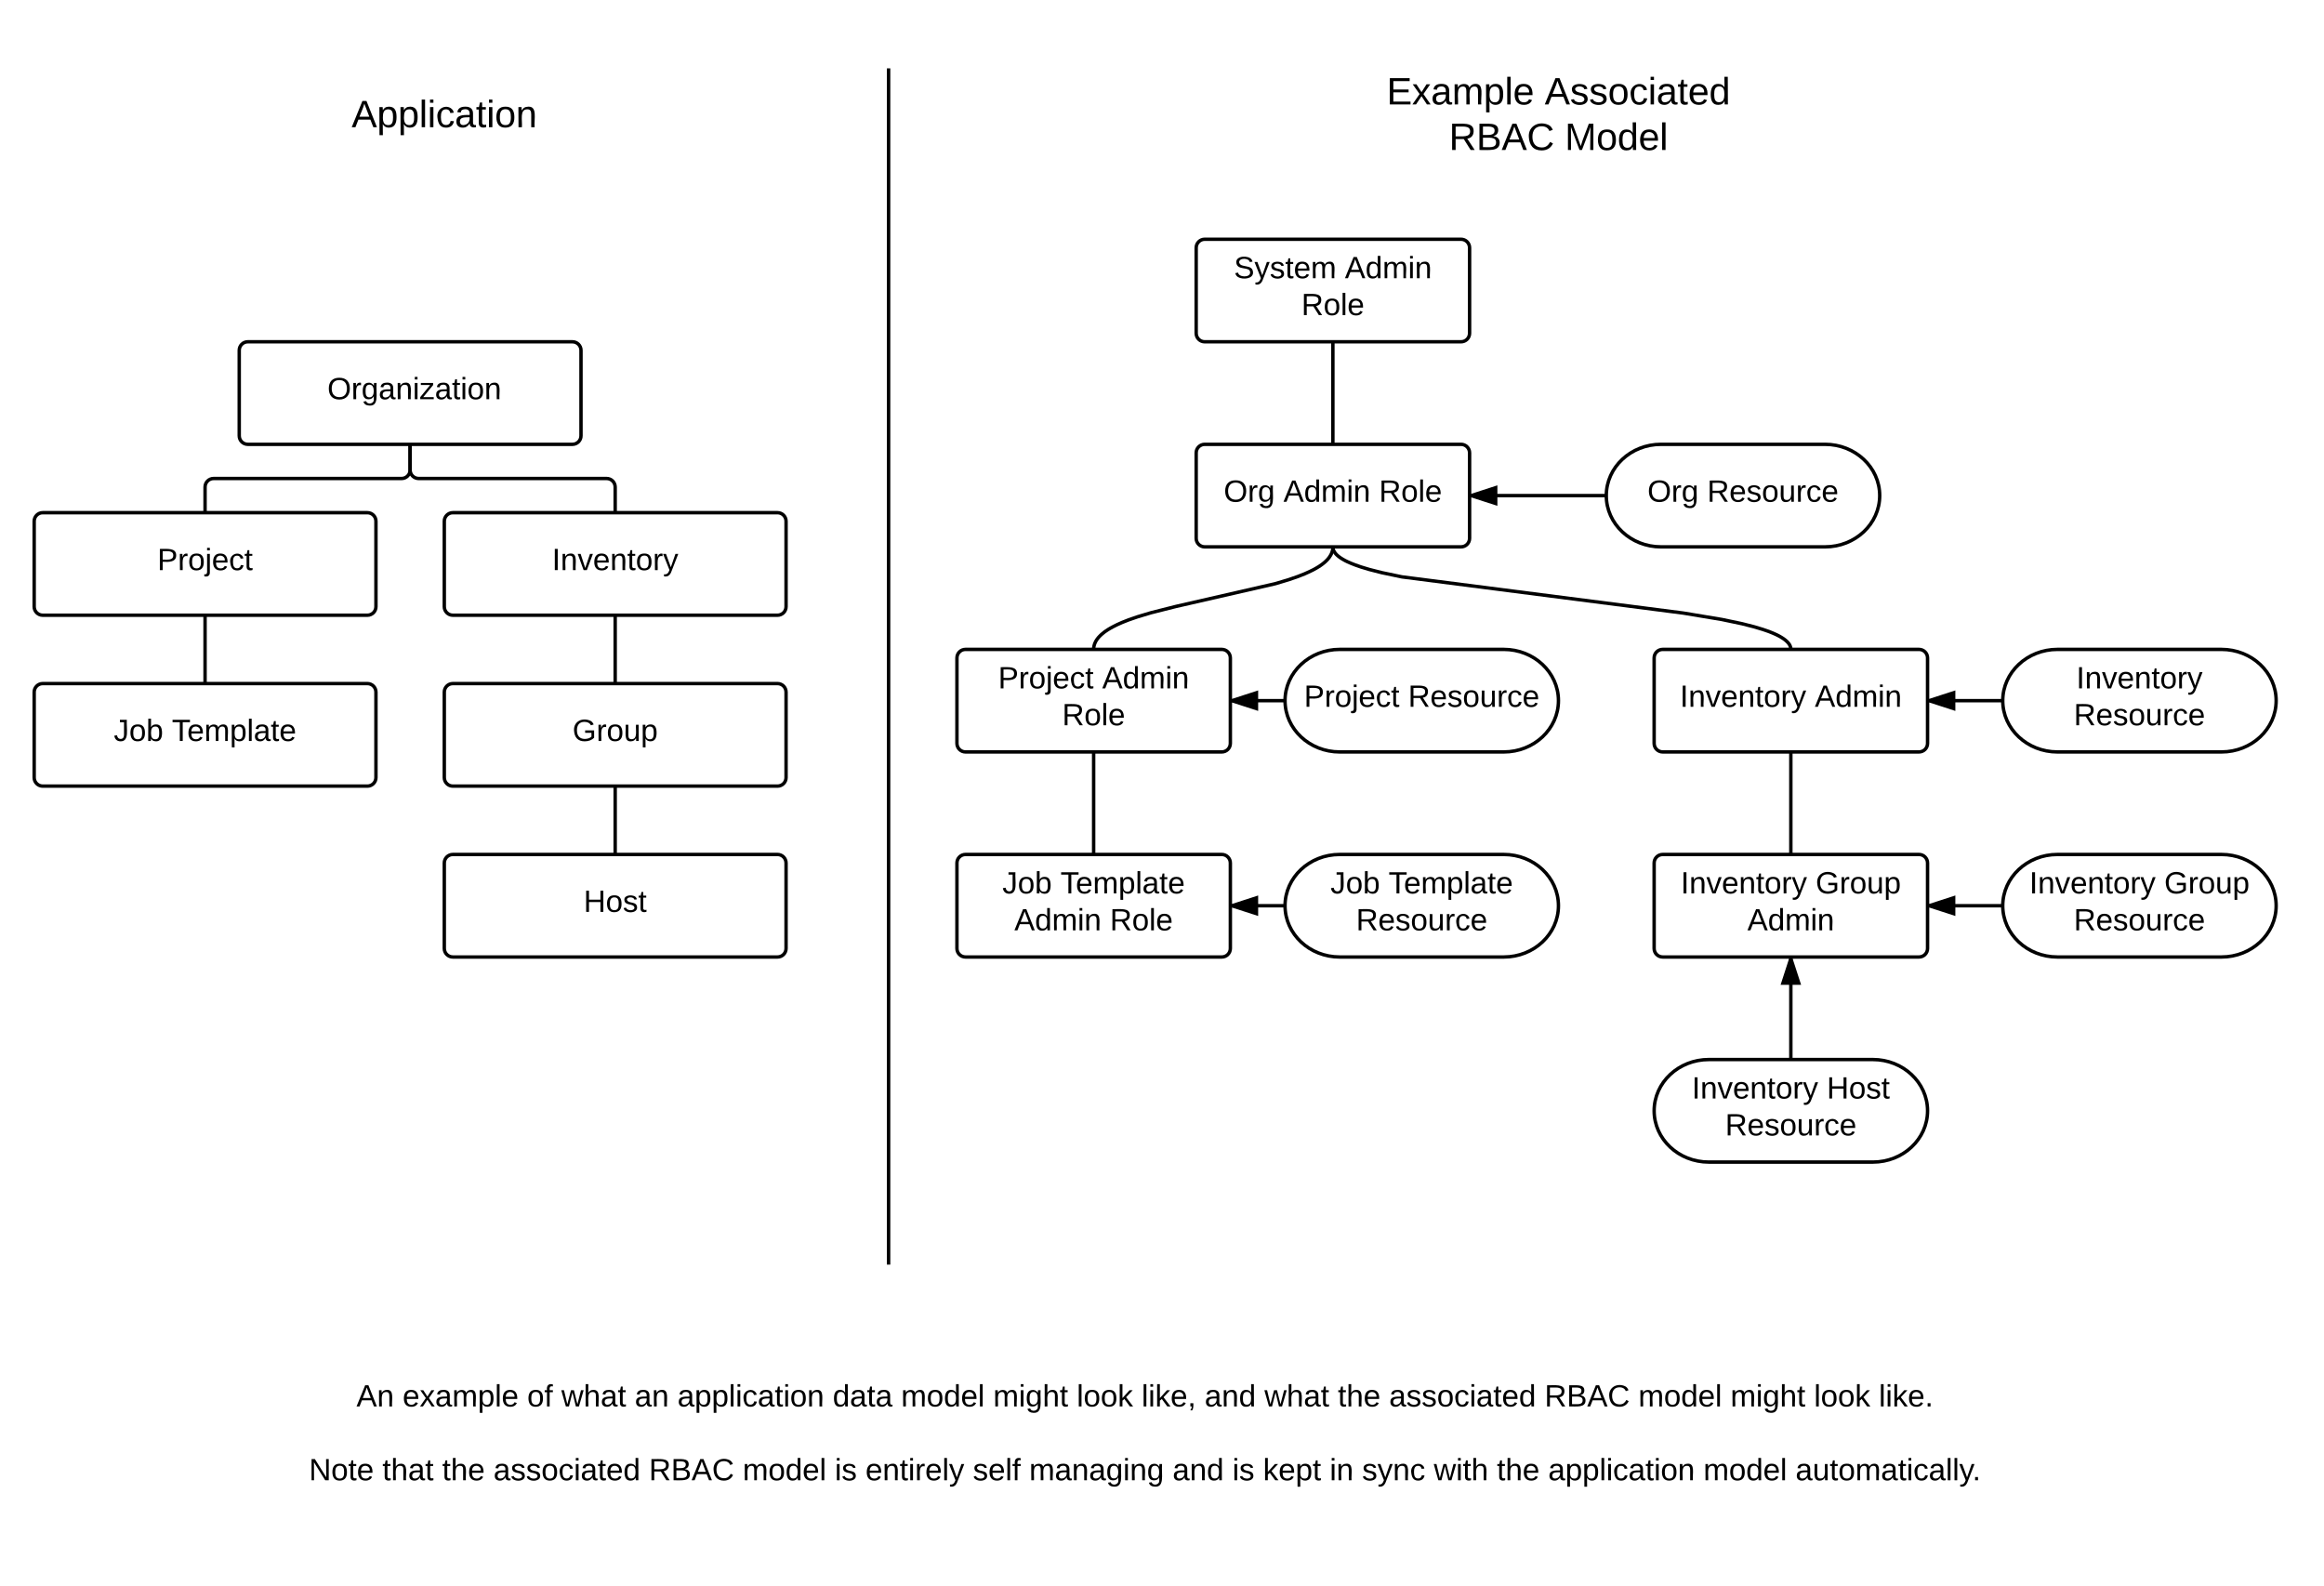 <svg xmlns="http://www.w3.org/2000/svg" xmlns:xlink="http://www.w3.org/1999/xlink" width="1360" height="928"><g transform="translate(0 0)"><path d="M140 45c0-2.76 2.24-5 5-5h230c2.76 0 5 2.24 5 5v50c0 2.76-2.24 5-5 5H145c-2.76 0-5-2.24-5-5z" fill="none"/><use xlink:href="#a" transform="matrix(1,0,0,1,145,45) translate(60.772 29.444)"/><path d="M792 30c0-2.76 2.24-5 5-5h230c2.76 0 5 2.24 5 5v80c0 2.76-2.24 5-5 5H797c-2.76 0-5-2.24-5-5z" fill="none"/><use xlink:href="#b" transform="matrix(1,0,0,1,797,30) translate(14.475 31.111)"/><use xlink:href="#c" transform="matrix(1,0,0,1,797,30) translate(106.944 31.111)"/><use xlink:href="#d" transform="matrix(1,0,0,1,797,30) translate(50.926 57.778)"/><use xlink:href="#e" transform="matrix(1,0,0,1,797,30) translate(118.704 57.778)"/><path d="M140 205c0-2.76 2.24-5 5-5h190c2.76 0 5 2.24 5 5v50c0 2.76-2.24 5-5 5H145c-2.76 0-5-2.24-5-5z" stroke="#000" stroke-width="2" fill="#fff"/><use xlink:href="#f" transform="matrix(1,0,0,1,145,200) translate(41.575 33.6)"/><use xlink:href="#g" transform="matrix(1,0,0,1,145,200) translate(46.575 33.6)"/><path d="M20 305c0-2.76 2.24-5 5-5h190c2.76 0 5 2.24 5 5v50c0 2.76-2.24 5-5 5H25c-2.76 0-5-2.24-5-5z" stroke="#000" stroke-width="2" fill="#fff"/><use xlink:href="#h" transform="matrix(1,0,0,1,25,300) translate(67.05 33.6)"/><path d="M240 260v15c0 2.76-2.24 5-5 5H125c-2.76 0-5 2.24-5 5v15" stroke="#000" stroke-width="2" fill="none"/><path d="M20 405c0-2.76 2.24-5 5-5h190c2.76 0 5 2.24 5 5v50c0 2.76-2.24 5-5 5H25c-2.76 0-5-2.24-5-5z" stroke="#000" stroke-width="2" fill="#fff"/><use xlink:href="#i" transform="matrix(1,0,0,1,25,400) translate(41.575 33.6)"/><use xlink:href="#j" transform="matrix(1,0,0,1,25,400) translate(75.575 33.6)"/><path d="M120 360v40" stroke="#000" stroke-width="2" fill="none"/><path d="M260 305c0-2.76 2.24-5 5-5h190c2.76 0 5 2.24 5 5v50c0 2.76-2.24 5-5 5H265c-2.76 0-5-2.24-5-5z" stroke="#000" stroke-width="2" fill="#fff"/><use xlink:href="#k" transform="matrix(1,0,0,1,265,300) translate(58.025 33.6)"/><path d="M240 260v15c0 2.76 2.24 5 5 5h110c2.76 0 5 2.24 5 5v15" stroke="#000" stroke-width="2" fill="none"/><path d="M260 405c0-2.76 2.24-5 5-5h190c2.76 0 5 2.24 5 5v50c0 2.76-2.24 5-5 5H265c-2.76 0-5-2.24-5-5z" stroke="#000" stroke-width="2" fill="#fff"/><use xlink:href="#l" transform="matrix(1,0,0,1,265,400) translate(70.025 33.6)"/><path d="M360 360v40" stroke="#000" stroke-width="2" fill="none"/><path d="M260 505c0-2.76 2.24-5 5-5h190c2.76 0 5 2.24 5 5v50c0 2.76-2.24 5-5 5H265c-2.76 0-5-2.24-5-5z" stroke="#000" stroke-width="2" fill="#fff"/><use xlink:href="#m" transform="matrix(1,0,0,1,265,500) translate(76.525 33.6)"/><path d="M360 460v40" stroke="#000" stroke-width="2" fill="none"/><path d="M700 265c0-2.76 2.24-5 5-5h150c2.76 0 5 2.24 5 5v50c0 2.76-2.24 5-5 5H705c-2.76 0-5-2.24-5-5z" stroke="#000" stroke-width="2" fill="#fff"/><use xlink:href="#n" transform="matrix(1,0,0,1,705,265) translate(11.125 28.6)"/><use xlink:href="#o" transform="matrix(1,0,0,1,705,265) translate(46.075 28.6)"/><use xlink:href="#p" transform="matrix(1,0,0,1,705,265) translate(101.975 28.6)"/><path d="M560 385c0-2.76 2.24-5 5-5h150c2.76 0 5 2.24 5 5v50c0 2.76-2.24 5-5 5H565c-2.76 0-5-2.24-5-5z" stroke="#000" stroke-width="2" fill="#fff"/><use xlink:href="#q" transform="matrix(1,0,0,1,565,385) translate(19.1 17.8)"/><use xlink:href="#r" transform="matrix(1,0,0,1,565,385) translate(80 17.8)"/><use xlink:href="#p" transform="matrix(1,0,0,1,565,385) translate(56.55 39.4)"/><path d="M560 505c0-2.76 2.24-5 5-5h150c2.76 0 5 2.24 5 5v50c0 2.76-2.24 5-5 5H565c-2.76 0-5-2.24-5-5z" stroke="#000" stroke-width="2" fill="#fff"/><use xlink:href="#i" transform="matrix(1,0,0,1,565,505) translate(21.575 17.8)"/><use xlink:href="#s" transform="matrix(1,0,0,1,565,505) translate(55.575 17.8)"/><use xlink:href="#o" transform="matrix(1,0,0,1,565,505) translate(28.6 39.4)"/><use xlink:href="#p" transform="matrix(1,0,0,1,565,505) translate(84.5 39.4)"/><path d="M968 385c0-2.76 2.24-5 5-5h150c2.76 0 5 2.24 5 5v50c0 2.76-2.24 5-5 5H973c-2.76 0-5-2.24-5-5z" stroke="#000" stroke-width="2" fill="#fff"/><use xlink:href="#t" transform="matrix(1,0,0,1,973,385) translate(10.075 28.6)"/><use xlink:href="#u" transform="matrix(1,0,0,1,973,385) translate(89.025 28.6)"/><path d="M968 505c0-2.76 2.24-5 5-5h150c2.76 0 5 2.24 5 5v50c0 2.76-2.24 5-5 5H973c-2.76 0-5-2.24-5-5z" stroke="#000" stroke-width="2" fill="#fff"/><use xlink:href="#t" transform="matrix(1,0,0,1,973,505) translate(10.55 17.8)"/><use xlink:href="#v" transform="matrix(1,0,0,1,973,505) translate(89.5 17.8)"/><use xlink:href="#u" transform="matrix(1,0,0,1,973,505) translate(49.55 39.4)"/><path d="M700 145c0-2.76 2.24-5 5-5h150c2.76 0 5 2.24 5 5v50c0 2.76-2.24 5-5 5H705c-2.76 0-5-2.24-5-5z" stroke="#000" stroke-width="2" fill="#fff"/><use xlink:href="#w" transform="matrix(1,0,0,1,705,145) translate(17.075 17.8)"/><use xlink:href="#r" transform="matrix(1,0,0,1,705,145) translate(82.025 17.8)"/><use xlink:href="#p" transform="matrix(1,0,0,1,705,145) translate(56.55 39.4)"/><path d="M780 200v59" stroke="#000" stroke-width="2" fill="none"/><path d="M781 200h-2 2zM781 260h-2v-1h2z"/><path d="M1048 380v-.2l-.02-.22-.02-.2-.03-.22-.04-.2-.06-.22-.06-.2-.07-.23-.07-.2-.1-.24-.1-.23-.13-.24-.15-.26-.16-.26-.2-.27-.22-.27-.24-.3-.3-.32-.32-.33-.4-.36-.44-.38-.54-.43-.64-.47-.77-.5-.94-.58-1.18-.65-1.48-.73-1.9-.84-2.5-1-3.42-1.17-4.84-1.46-7.25-1.85-11.83-2.48-22.6-3.76-164.6-21.17-11.83-2.48-7.25-1.85-4.84-1.46-3.4-1.18-2.52-1-1.9-.83-1.48-.73-1.17-.65-.93-.57-.77-.5-.64-.47-.54-.42-.45-.4-.4-.35-.32-.34-.3-.33-.23-.3-.22-.28-.2-.28-.15-.26-.15-.25-.12-.23-.1-.23-.1-.23-.1-.2-.06-.23-.06-.2-.05-.22-.03-.2-.03-.22-.02-.2-.02-.22v-.2" stroke="#000" stroke-width="2" fill="none"/><path d="M1049.5 380h-1.5l.67-.74zM779.33 320.74l-.82-.74h1.5z"/><path d="M640 380v-.4l.03-.4.04-.4.06-.38.08-.38.1-.4.1-.38.13-.4.15-.38.17-.4.2-.42.2-.4.26-.44.3-.45.3-.46.37-.46.4-.5.5-.53.53-.54.63-.6.72-.6.85-.7 1-.72 1.2-.8 1.47-.88 1.78-.97 2.24-1.12 2.85-1.27 3.8-1.5 5.26-1.82 7.9-2.37 14.48-3.66 58.3-13.35 7.9-2.38 5.28-1.83 3.8-1.5 2.85-1.28 2.25-1.1 1.78-.98 1.46-.88 1.2-.8 1-.73.85-.68.72-.62.63-.6.54-.54.48-.54.4-.5.37-.47.3-.47.3-.45.24-.43.22-.4.2-.42.16-.4.15-.4.13-.4.1-.38.1-.4.07-.37.06-.4.04-.38.02-.4v-.4" stroke="#000" stroke-width="2" fill="none"/><path d="M640 380h-1.24l.43-.6zM780.8 320.6l-.8-.6h1.24z"/><path d="M1048 500v-60" stroke="#000" stroke-width="2" fill="none"/><path d="M1049 500h-2 2z"/><path d="M640 500v-60" stroke="#000" stroke-width="2" fill="none"/><path d="M641 500h-2 2z"/><path d="M1068 260c17.67 0 32 13.43 32 30s-14.33 30-32 30h-96c-17.67 0-32-13.43-32-30s14.33-30 32-30z" stroke="#000" stroke-width="2" fill="#fff"/><use xlink:href="#n" transform="matrix(1,0,0,1,945,265) translate(19.075 28.6)"/><use xlink:href="#x" transform="matrix(1,0,0,1,945,265) translate(54.025 28.6)"/><path d="M880 380c17.67 0 32 13.43 32 30s-14.33 30-32 30h-96c-17.67 0-32-13.43-32-30s14.33-30 32-30z" stroke="#000" stroke-width="2" fill="#fff"/><use xlink:href="#q" transform="matrix(1,0,0,1,757,385) translate(6.1 28.6)"/><use xlink:href="#x" transform="matrix(1,0,0,1,757,385) translate(67 28.6)"/><path d="M880 500c17.67 0 32 13.43 32 30s-14.33 30-32 30h-96c-17.67 0-32-13.43-32-30s14.33-30 32-30z" stroke="#000" stroke-width="2" fill="#fff"/><use xlink:href="#i" transform="matrix(1,0,0,1,757,505) translate(21.575 17.8)"/><use xlink:href="#s" transform="matrix(1,0,0,1,757,505) translate(55.575 17.8)"/><use xlink:href="#x" transform="matrix(1,0,0,1,757,505) translate(36.55 39.4)"/><path d="M1300 380c17.67 0 32 13.43 32 30s-14.33 30-32 30h-96c-17.67 0-32-13.43-32-30s14.33-30 32-30z" stroke="#000" stroke-width="2" fill="#fff"/><use xlink:href="#y" transform="matrix(1,0,0,1,1177,385) translate(38.025 17.8)"/><use xlink:href="#x" transform="matrix(1,0,0,1,1177,385) translate(36.55 39.4)"/><path d="M1300 500c17.67 0 32 13.43 32 30s-14.33 30-32 30h-96c-17.67 0-32-13.43-32-30s14.33-30 32-30z" stroke="#000" stroke-width="2" fill="#fff"/><use xlink:href="#t" transform="matrix(1,0,0,1,1177,505) translate(10.55 17.8)"/><use xlink:href="#v" transform="matrix(1,0,0,1,1177,505) translate(89.5 17.8)"/><use xlink:href="#x" transform="matrix(1,0,0,1,1177,505) translate(36.55 39.4)"/><path d="M1096 620c17.67 0 32 13.43 32 30s-14.33 30-32 30h-96c-17.67 0-32-13.43-32-30s14.33-30 32-30z" stroke="#000" stroke-width="2" fill="#fff"/><use xlink:href="#t" transform="matrix(1,0,0,1,973,625) translate(17.05 17.8)"/><use xlink:href="#z" transform="matrix(1,0,0,1,973,625) translate(96 17.8)"/><use xlink:href="#x" transform="matrix(1,0,0,1,973,625) translate(36.55 39.4)"/><path d="M940 290h-79" stroke="#000" stroke-width="2" fill="none"/><path d="M940 290v.24l.07.76H940v-2h.08zM875.27 294.64L861 290l14.27-4.64z"/><path d="M876.27 296L860 290.74v-1.46l16.27-5.28zm-12.03-6l10.03 3.26v-6.52z"/><path d="M752 530h-31" stroke="#000" stroke-width="2" fill="none"/><path d="M752 530v.24l.07.76H752v-2h.08zM735.27 534.64L721 530l14.27-4.64z"/><path d="M736.27 536L720 530.74v-1.46l16.27-5.28zm-12.03-6l10.03 3.26v-6.52z"/><path d="M752 410h-31" stroke="#000" stroke-width="2" fill="none"/><path d="M752 410v.24l.07.76H752v-2h.08zM735.27 414.64L721 410l14.27-4.64z"/><path d="M736.27 416L720 410.74v-1.46l16.27-5.28zm-12.03-6l10.03 3.26v-6.52z"/><path d="M1048 620v-59" stroke="#000" stroke-width="2" fill="none"/><path d="M1049 620h-2 2zM1052.64 575.27h-9.28L1048 561z"/><path d="M1054 576.27h-12l5.27-16.27h1.46zm-9.26-2h6.52l-3.26-10.03z"/><path d="M1172 530h-43" stroke="#000" stroke-width="2" fill="none"/><path d="M1172 530v.24l.07.76h-.07v-2h.08zM1143.27 534.64L1129 530l14.27-4.64z"/><path d="M1144.27 536l-16.27-5.27v-1.46l16.27-5.28zm-12.03-6l10.03 3.26v-6.52z"/><path d="M1172 410h-43" stroke="#000" stroke-width="2" fill="none"/><path d="M1172 410v.24l.07.76h-.07v-2h.08zM1143.27 414.64L1129 410l14.27-4.64z"/><path d="M1144.27 416l-16.27-5.27v-1.46l16.27-5.28zm-12.03-6l10.03 3.26v-6.52z"/><path d="M520 40v700" stroke="#000" stroke-width="2" fill="none"/><path d="M160 765c0-2.76 2.24-5 5-5h1010c2.76 0 5 2.24 5 5v151.2c0 2.76-2.24 5-5 5H165c-2.76 0-5-2.24-5-5z" fill="none"/><g><use xlink:href="#A" transform="matrix(1,0,0,1,165,765) translate(43.6 58)"/><use xlink:href="#B" transform="matrix(1,0,0,1,165,765) translate(70.6 58)"/><use xlink:href="#C" transform="matrix(1,0,0,1,165,765) translate(143.5 58)"/><use xlink:href="#D" transform="matrix(1,0,0,1,165,765) translate(163.5 58)"/><use xlink:href="#E" transform="matrix(1,0,0,1,165,765) translate(206.45 58)"/><use xlink:href="#F" transform="matrix(1,0,0,1,165,765) translate(231.45 58)"/><use xlink:href="#G" transform="matrix(1,0,0,1,165,765) translate(322.3 58)"/><use xlink:href="#H" transform="matrix(1,0,0,1,165,765) translate(362.3 58)"/><use xlink:href="#I" transform="matrix(1,0,0,1,165,765) translate(416.2 58)"/><use xlink:href="#J" transform="matrix(1,0,0,1,165,765) translate(465.1 58)"/><use xlink:href="#K" transform="matrix(1,0,0,1,165,765) translate(503.05 58)"/><use xlink:href="#L" transform="matrix(1,0,0,1,165,765) translate(539.95 58)"/><use xlink:href="#D" transform="matrix(1,0,0,1,165,765) translate(574.95 58)"/><use xlink:href="#M" transform="matrix(1,0,0,1,165,765) translate(617.9 58)"/><use xlink:href="#N" transform="matrix(1,0,0,1,165,765) translate(647.9 58)"/><use xlink:href="#O" transform="matrix(1,0,0,1,165,765) translate(738.85 58)"/><use xlink:href="#H" transform="matrix(1,0,0,1,165,765) translate(793.75 58)"/><use xlink:href="#I" transform="matrix(1,0,0,1,165,765) translate(847.65 58)"/><use xlink:href="#J" transform="matrix(1,0,0,1,165,765) translate(896.55 58)"/><use xlink:href="#P" transform="matrix(1,0,0,1,165,765) translate(934.5 58)"/><use xlink:href="#Q" transform="matrix(1,0,0,1,165,765) translate(505 79.6)"/><use xlink:href="#R" transform="matrix(1,0,0,1,165,765) translate(15.825 101.2)"/><use xlink:href="#S" transform="matrix(1,0,0,1,165,765) translate(58.775 101.2)"/><use xlink:href="#M" transform="matrix(1,0,0,1,165,765) translate(93.775 101.2)"/><use xlink:href="#N" transform="matrix(1,0,0,1,165,765) translate(123.775 101.2)"/><use xlink:href="#O" transform="matrix(1,0,0,1,165,765) translate(214.725 101.2)"/><use xlink:href="#H" transform="matrix(1,0,0,1,165,765) translate(269.625 101.2)"/><use xlink:href="#T" transform="matrix(1,0,0,1,165,765) translate(323.525 101.2)"/><use xlink:href="#U" transform="matrix(1,0,0,1,165,765) translate(341.475 101.2)"/><use xlink:href="#V" transform="matrix(1,0,0,1,165,765) translate(404.325 101.2)"/><use xlink:href="#W" transform="matrix(1,0,0,1,165,765) translate(437.275 101.2)"/><use xlink:href="#L" transform="matrix(1,0,0,1,165,765) translate(521.175 101.2)"/><use xlink:href="#T" transform="matrix(1,0,0,1,165,765) translate(556.175 101.2)"/><use xlink:href="#X" transform="matrix(1,0,0,1,165,765) translate(574.125 101.2)"/><use xlink:href="#Y" transform="matrix(1,0,0,1,165,765) translate(613.125 101.2)"/><use xlink:href="#Z" transform="matrix(1,0,0,1,165,765) translate(632.075 101.2)"/><use xlink:href="#aa" transform="matrix(1,0,0,1,165,765) translate(674.075 101.2)"/><use xlink:href="#M" transform="matrix(1,0,0,1,165,765) translate(710.975 101.2)"/><use xlink:href="#F" transform="matrix(1,0,0,1,165,765) translate(740.975 101.2)"/><use xlink:href="#H" transform="matrix(1,0,0,1,165,765) translate(831.825 101.2)"/><use xlink:href="#ab" transform="matrix(1,0,0,1,165,765) translate(885.725 101.2)"/></g><defs><path d="M205 0l-28-72H64L36 0H1l101-248h38L239 0h-34zm-38-99l-47-123c-12 45-31 82-46 123h93" id="ac"/><path d="M115-194c55 1 70 41 70 98S169 2 115 4C84 4 66-9 55-30l1 105H24l-1-265h31l2 30c10-21 28-34 59-34zm-8 174c40 0 45-34 45-75s-6-73-45-74c-42 0-51 32-51 76 0 43 10 73 51 73" id="ad"/><path d="M24 0v-261h32V0H24" id="ae"/><path d="M24-231v-30h32v30H24zM24 0v-190h32V0H24" id="af"/><path d="M96-169c-40 0-48 33-48 73s9 75 48 75c24 0 41-14 43-38l32 2c-6 37-31 61-74 61-59 0-76-41-82-99-10-93 101-131 147-64 4 7 5 14 7 22l-32 3c-4-21-16-35-41-35" id="ag"/><path d="M141-36C126-15 110 5 73 4 37 3 15-17 15-53c-1-64 63-63 125-63 3-35-9-54-41-54-24 1-41 7-42 31l-33-3c5-37 33-52 76-52 45 0 72 20 72 64v82c-1 20 7 32 28 27v20c-31 9-61-2-59-35zM48-53c0 20 12 33 32 33 41-3 63-29 60-74-43 2-92-5-92 41" id="ah"/><path d="M59-47c-2 24 18 29 38 22v24C64 9 27 4 27-40v-127H5v-23h24l9-43h21v43h35v23H59v120" id="ai"/><path d="M100-194c62-1 85 37 85 99 1 63-27 99-86 99S16-35 15-95c0-66 28-99 85-99zM99-20c44 1 53-31 53-75 0-43-8-75-51-75s-53 32-53 75 10 74 51 75" id="aj"/><path d="M117-194c89-4 53 116 60 194h-32v-121c0-31-8-49-39-48C34-167 62-67 57 0H25l-1-190h30c1 10-1 24 2 32 11-22 29-35 61-36" id="ak"/><g id="a"><use transform="matrix(0.062,0,0,0.062,0,0)" xlink:href="#ac"/><use transform="matrix(0.062,0,0,0.062,14.815,0)" xlink:href="#ad"/><use transform="matrix(0.062,0,0,0.062,27.16,0)" xlink:href="#ad"/><use transform="matrix(0.062,0,0,0.062,39.506,0)" xlink:href="#ae"/><use transform="matrix(0.062,0,0,0.062,44.383,0)" xlink:href="#af"/><use transform="matrix(0.062,0,0,0.062,49.259,0)" xlink:href="#ag"/><use transform="matrix(0.062,0,0,0.062,60.37,0)" xlink:href="#ah"/><use transform="matrix(0.062,0,0,0.062,72.716,0)" xlink:href="#ai"/><use transform="matrix(0.062,0,0,0.062,78.889,0)" xlink:href="#af"/><use transform="matrix(0.062,0,0,0.062,83.765,0)" xlink:href="#aj"/><use transform="matrix(0.062,0,0,0.062,96.111,0)" xlink:href="#ak"/></g><path d="M30 0v-248h187v28H63v79h144v27H63v87h162V0H30" id="al"/><path d="M141 0L90-78 38 0H4l68-98-65-92h35l48 74 47-74h35l-64 92 68 98h-35" id="am"/><path d="M210-169c-67 3-38 105-44 169h-31v-121c0-29-5-50-35-48C34-165 62-65 56 0H25l-1-190h30c1 10-1 24 2 32 10-44 99-50 107 0 11-21 27-35 58-36 85-2 47 119 55 194h-31v-121c0-29-5-49-35-48" id="an"/><path d="M100-194c63 0 86 42 84 106H49c0 40 14 67 53 68 26 1 43-12 49-29l28 8c-11 28-37 45-77 45C44 4 14-33 15-96c1-61 26-98 85-98zm52 81c6-60-76-77-97-28-3 7-6 17-6 28h103" id="ao"/><g id="b"><use transform="matrix(0.062,0,0,0.062,0,0)" xlink:href="#al"/><use transform="matrix(0.062,0,0,0.062,14.815,0)" xlink:href="#am"/><use transform="matrix(0.062,0,0,0.062,25.926,0)" xlink:href="#ah"/><use transform="matrix(0.062,0,0,0.062,38.272,0)" xlink:href="#an"/><use transform="matrix(0.062,0,0,0.062,56.728,0)" xlink:href="#ad"/><use transform="matrix(0.062,0,0,0.062,69.074,0)" xlink:href="#ae"/><use transform="matrix(0.062,0,0,0.062,73.951,0)" xlink:href="#ao"/></g><path d="M135-143c-3-34-86-38-87 0 15 53 115 12 119 90S17 21 10-45l28-5c4 36 97 45 98 0-10-56-113-15-118-90-4-57 82-63 122-42 12 7 21 19 24 35" id="ap"/><path d="M85-194c31 0 48 13 60 33l-1-100h32l1 261h-30c-2-10 0-23-3-31C134-8 116 4 85 4 32 4 16-35 15-94c0-66 23-100 70-100zm9 24c-40 0-46 34-46 75 0 40 6 74 45 74 42 0 51-32 51-76 0-42-9-74-50-73" id="aq"/><g id="c"><use transform="matrix(0.062,0,0,0.062,0,0)" xlink:href="#ac"/><use transform="matrix(0.062,0,0,0.062,14.815,0)" xlink:href="#ap"/><use transform="matrix(0.062,0,0,0.062,25.926,0)" xlink:href="#ap"/><use transform="matrix(0.062,0,0,0.062,37.037,0)" xlink:href="#aj"/><use transform="matrix(0.062,0,0,0.062,49.383,0)" xlink:href="#ag"/><use transform="matrix(0.062,0,0,0.062,60.494,0)" xlink:href="#af"/><use transform="matrix(0.062,0,0,0.062,65.37,0)" xlink:href="#ah"/><use transform="matrix(0.062,0,0,0.062,77.716,0)" xlink:href="#ai"/><use transform="matrix(0.062,0,0,0.062,83.889,0)" xlink:href="#ao"/><use transform="matrix(0.062,0,0,0.062,96.235,0)" xlink:href="#aq"/></g><path d="M233-177c-1 41-23 64-60 70L243 0h-38l-65-103H63V0H30v-248c88 3 205-21 203 71zM63-129c60-2 137 13 137-47 0-61-80-42-137-45v92" id="ar"/><path d="M160-131c35 5 61 23 61 61C221 17 115-2 30 0v-248c76 3 177-17 177 60 0 33-19 50-47 57zm-97-11c50-1 110 9 110-42 0-47-63-36-110-37v79zm0 115c55-2 124 14 124-45 0-56-70-42-124-44v89" id="as"/><path d="M212-179c-10-28-35-45-73-45-59 0-87 40-87 99 0 60 29 101 89 101 43 0 62-24 78-52l27 14C228-24 195 4 139 4 59 4 22-46 18-125c-6-104 99-153 187-111 19 9 31 26 39 46" id="at"/><g id="d"><use transform="matrix(0.062,0,0,0.062,0,0)" xlink:href="#ar"/><use transform="matrix(0.062,0,0,0.062,15.988,0)" xlink:href="#as"/><use transform="matrix(0.062,0,0,0.062,30.802,0)" xlink:href="#ac"/><use transform="matrix(0.062,0,0,0.062,45.617,0)" xlink:href="#at"/></g><path d="M240 0l2-218c-23 76-54 145-80 218h-23L58-218 59 0H30v-248h44l77 211c21-75 51-140 76-211h43V0h-30" id="au"/><g id="e"><use transform="matrix(0.062,0,0,0.062,0,0)" xlink:href="#au"/><use transform="matrix(0.062,0,0,0.062,18.457,0)" xlink:href="#aj"/><use transform="matrix(0.062,0,0,0.062,30.802,0)" xlink:href="#aq"/><use transform="matrix(0.062,0,0,0.062,43.148,0)" xlink:href="#ao"/><use transform="matrix(0.062,0,0,0.062,55.494,0)" xlink:href="#ae"/></g><path d="M140-251c81 0 123 46 123 126C263-46 219 4 140 4 59 4 17-45 17-125s42-126 123-126zm0 227c63 0 89-41 89-101s-29-99-89-99c-61 0-89 39-89 99S79-25 140-24" id="av"/><path d="M114-163C36-179 61-72 57 0H25l-1-190h30c1 12-1 29 2 39 6-27 23-49 58-41v29" id="aw"/><path d="M177-190C167-65 218 103 67 71c-23-6-38-20-44-43l32-5c15 47 100 32 89-28v-30C133-14 115 1 83 1 29 1 15-40 15-95c0-56 16-97 71-98 29-1 48 16 59 35 1-10 0-23 2-32h30zM94-22c36 0 50-32 50-73 0-42-14-75-50-75-39 0-46 34-46 75s6 73 46 73" id="ax"/><path d="M9 0v-24l116-142H16v-24h144v24L44-24h123V0H9" id="ay"/><g id="g"><use transform="matrix(0.05,0,0,0.05,0,0)" xlink:href="#av"/><use transform="matrix(0.05,0,0,0.05,14,0)" xlink:href="#aw"/><use transform="matrix(0.05,0,0,0.05,19.95,0)" xlink:href="#ax"/><use transform="matrix(0.05,0,0,0.05,29.95,0)" xlink:href="#ah"/><use transform="matrix(0.05,0,0,0.05,39.95,0)" xlink:href="#ak"/><use transform="matrix(0.05,0,0,0.05,49.95,0)" xlink:href="#af"/><use transform="matrix(0.05,0,0,0.05,53.9,0)" xlink:href="#ay"/><use transform="matrix(0.05,0,0,0.05,62.9,0)" xlink:href="#ah"/><use transform="matrix(0.05,0,0,0.05,72.9,0)" xlink:href="#ai"/><use transform="matrix(0.05,0,0,0.05,77.9,0)" xlink:href="#af"/><use transform="matrix(0.05,0,0,0.05,81.85,0)" xlink:href="#aj"/><use transform="matrix(0.05,0,0,0.05,91.85,0)" xlink:href="#ak"/></g><path d="M30-248c87 1 191-15 191 75 0 78-77 80-158 76V0H30v-248zm33 125c57 0 124 11 124-50 0-59-68-47-124-48v98" id="az"/><path d="M24-231v-30h32v30H24zM-9 49c24 4 33-6 33-30v-209h32V24c2 40-23 58-65 49V49" id="aA"/><g id="h"><use transform="matrix(0.05,0,0,0.05,0,0)" xlink:href="#az"/><use transform="matrix(0.05,0,0,0.05,12,0)" xlink:href="#aw"/><use transform="matrix(0.05,0,0,0.05,17.95,0)" xlink:href="#aj"/><use transform="matrix(0.05,0,0,0.05,27.95,0)" xlink:href="#aA"/><use transform="matrix(0.05,0,0,0.05,31.9,0)" xlink:href="#ao"/><use transform="matrix(0.05,0,0,0.05,41.9,0)" xlink:href="#ag"/><use transform="matrix(0.05,0,0,0.05,50.9,0)" xlink:href="#ai"/></g><path d="M153-248C145-148 188 4 80 4 36 3 13-21 6-62l32-5c4 25 16 42 43 43 27 0 39-20 39-49v-147H72v-28h81" id="aB"/><path d="M115-194c53 0 69 39 70 98 0 66-23 100-70 100C84 3 66-7 56-30L54 0H23l1-261h32v101c10-23 28-34 59-34zm-8 174c40 0 45-34 45-75 0-40-5-75-45-74-42 0-51 32-51 76 0 43 10 73 51 73" id="aC"/><g id="i"><use transform="matrix(0.05,0,0,0.05,0,0)" xlink:href="#aB"/><use transform="matrix(0.05,0,0,0.05,9,0)" xlink:href="#aj"/><use transform="matrix(0.05,0,0,0.05,19,0)" xlink:href="#aC"/></g><path d="M127-220V0H93v-220H8v-28h204v28h-85" id="aD"/><g id="j"><use transform="matrix(0.05,0,0,0.05,0,0)" xlink:href="#aD"/><use transform="matrix(0.05,0,0,0.05,8.95,0)" xlink:href="#ao"/><use transform="matrix(0.05,0,0,0.05,18.95,0)" xlink:href="#an"/><use transform="matrix(0.05,0,0,0.05,33.9,0)" xlink:href="#ad"/><use transform="matrix(0.05,0,0,0.05,43.9,0)" xlink:href="#ae"/><use transform="matrix(0.05,0,0,0.05,47.85,0)" xlink:href="#ah"/><use transform="matrix(0.05,0,0,0.05,57.85,0)" xlink:href="#ai"/><use transform="matrix(0.05,0,0,0.05,62.85,0)" xlink:href="#ao"/></g><path d="M33 0v-248h34V0H33" id="aE"/><path d="M108 0H70L1-190h34L89-25l56-165h34" id="aF"/><path d="M179-190L93 31C79 59 56 82 12 73V49c39 6 53-20 64-50L1-190h34L92-34l54-156h33" id="aG"/><g id="k"><use transform="matrix(0.05,0,0,0.05,0,0)" xlink:href="#aE"/><use transform="matrix(0.05,0,0,0.05,5,0)" xlink:href="#ak"/><use transform="matrix(0.05,0,0,0.05,15,0)" xlink:href="#aF"/><use transform="matrix(0.05,0,0,0.05,24,0)" xlink:href="#ao"/><use transform="matrix(0.05,0,0,0.05,34,0)" xlink:href="#ak"/><use transform="matrix(0.05,0,0,0.05,44,0)" xlink:href="#ai"/><use transform="matrix(0.05,0,0,0.05,49,0)" xlink:href="#aj"/><use transform="matrix(0.05,0,0,0.05,59,0)" xlink:href="#aw"/><use transform="matrix(0.05,0,0,0.05,64.95,0)" xlink:href="#aG"/></g><path d="M143 4C61 4 22-44 18-125c-5-107 100-154 193-111 17 8 29 25 37 43l-32 9c-13-25-37-40-76-40-61 0-88 39-88 99 0 61 29 100 91 101 35 0 62-11 79-27v-45h-74v-28h105v86C228-13 192 4 143 4" id="aH"/><path d="M84 4C-5 8 30-112 23-190h32v120c0 31 7 50 39 49 72-2 45-101 50-169h31l1 190h-30c-1-10 1-25-2-33-11 22-28 36-60 37" id="aI"/><g id="l"><use transform="matrix(0.05,0,0,0.05,0,0)" xlink:href="#aH"/><use transform="matrix(0.05,0,0,0.05,14,0)" xlink:href="#aw"/><use transform="matrix(0.05,0,0,0.05,19.95,0)" xlink:href="#aj"/><use transform="matrix(0.05,0,0,0.05,29.95,0)" xlink:href="#aI"/><use transform="matrix(0.05,0,0,0.05,39.95,0)" xlink:href="#ad"/></g><path d="M197 0v-115H63V0H30v-248h33v105h134v-105h34V0h-34" id="aJ"/><g id="m"><use transform="matrix(0.05,0,0,0.05,0,0)" xlink:href="#aJ"/><use transform="matrix(0.05,0,0,0.05,12.95,0)" xlink:href="#aj"/><use transform="matrix(0.05,0,0,0.05,22.95,0)" xlink:href="#ap"/><use transform="matrix(0.05,0,0,0.05,31.95,0)" xlink:href="#ai"/></g><g id="n"><use transform="matrix(0.05,0,0,0.05,0,0)" xlink:href="#av"/><use transform="matrix(0.05,0,0,0.05,14,0)" xlink:href="#aw"/><use transform="matrix(0.05,0,0,0.05,19.95,0)" xlink:href="#ax"/></g><g id="o"><use transform="matrix(0.05,0,0,0.05,0,0)" xlink:href="#ac"/><use transform="matrix(0.05,0,0,0.05,12,0)" xlink:href="#aq"/><use transform="matrix(0.05,0,0,0.05,22,0)" xlink:href="#an"/><use transform="matrix(0.05,0,0,0.05,36.95,0)" xlink:href="#af"/><use transform="matrix(0.05,0,0,0.05,40.9,0)" xlink:href="#ak"/></g><g id="p"><use transform="matrix(0.05,0,0,0.05,0,0)" xlink:href="#ar"/><use transform="matrix(0.05,0,0,0.05,12.95,0)" xlink:href="#aj"/><use transform="matrix(0.05,0,0,0.05,22.95,0)" xlink:href="#ae"/><use transform="matrix(0.05,0,0,0.05,26.9,0)" xlink:href="#ao"/></g><g id="q"><use transform="matrix(0.05,0,0,0.05,0,0)" xlink:href="#az"/><use transform="matrix(0.05,0,0,0.05,12,0)" xlink:href="#aw"/><use transform="matrix(0.05,0,0,0.05,17.95,0)" xlink:href="#aj"/><use transform="matrix(0.05,0,0,0.05,27.95,0)" xlink:href="#aA"/><use transform="matrix(0.05,0,0,0.05,31.9,0)" xlink:href="#ao"/><use transform="matrix(0.05,0,0,0.05,41.9,0)" xlink:href="#ag"/><use transform="matrix(0.05,0,0,0.05,50.9,0)" xlink:href="#ai"/></g><g id="r"><use transform="matrix(0.05,0,0,0.05,0,0)" xlink:href="#ac"/><use transform="matrix(0.05,0,0,0.05,12,0)" xlink:href="#aq"/><use transform="matrix(0.05,0,0,0.05,22,0)" xlink:href="#an"/><use transform="matrix(0.05,0,0,0.05,36.95,0)" xlink:href="#af"/><use transform="matrix(0.05,0,0,0.05,40.9,0)" xlink:href="#ak"/></g><g id="s"><use transform="matrix(0.05,0,0,0.05,0,0)" xlink:href="#aD"/><use transform="matrix(0.05,0,0,0.05,8.95,0)" xlink:href="#ao"/><use transform="matrix(0.05,0,0,0.05,18.95,0)" xlink:href="#an"/><use transform="matrix(0.05,0,0,0.05,33.9,0)" xlink:href="#ad"/><use transform="matrix(0.05,0,0,0.05,43.9,0)" xlink:href="#ae"/><use transform="matrix(0.05,0,0,0.05,47.85,0)" xlink:href="#ah"/><use transform="matrix(0.05,0,0,0.05,57.85,0)" xlink:href="#ai"/><use transform="matrix(0.05,0,0,0.05,62.85,0)" xlink:href="#ao"/></g><g id="t"><use transform="matrix(0.05,0,0,0.05,0,0)" xlink:href="#aE"/><use transform="matrix(0.05,0,0,0.05,5,0)" xlink:href="#ak"/><use transform="matrix(0.05,0,0,0.05,15,0)" xlink:href="#aF"/><use transform="matrix(0.05,0,0,0.05,24,0)" xlink:href="#ao"/><use transform="matrix(0.05,0,0,0.05,34,0)" xlink:href="#ak"/><use transform="matrix(0.05,0,0,0.05,44,0)" xlink:href="#ai"/><use transform="matrix(0.05,0,0,0.05,49,0)" xlink:href="#aj"/><use transform="matrix(0.05,0,0,0.05,59,0)" xlink:href="#aw"/><use transform="matrix(0.05,0,0,0.05,64.95,0)" xlink:href="#aG"/></g><g id="u"><use transform="matrix(0.05,0,0,0.05,0,0)" xlink:href="#ac"/><use transform="matrix(0.05,0,0,0.05,12,0)" xlink:href="#aq"/><use transform="matrix(0.05,0,0,0.05,22,0)" xlink:href="#an"/><use transform="matrix(0.05,0,0,0.05,36.95,0)" xlink:href="#af"/><use transform="matrix(0.05,0,0,0.05,40.9,0)" xlink:href="#ak"/></g><g id="v"><use transform="matrix(0.05,0,0,0.05,0,0)" xlink:href="#aH"/><use transform="matrix(0.05,0,0,0.05,14,0)" xlink:href="#aw"/><use transform="matrix(0.05,0,0,0.05,19.95,0)" xlink:href="#aj"/><use transform="matrix(0.05,0,0,0.05,29.95,0)" xlink:href="#aI"/><use transform="matrix(0.05,0,0,0.05,39.95,0)" xlink:href="#ad"/></g><path d="M185-189c-5-48-123-54-124 2 14 75 158 14 163 119 3 78-121 87-175 55-17-10-28-26-33-46l33-7c5 56 141 63 141-1 0-78-155-14-162-118-5-82 145-84 179-34 5 7 8 16 11 25" id="aK"/><g id="w"><use transform="matrix(0.05,0,0,0.05,0,0)" xlink:href="#aK"/><use transform="matrix(0.05,0,0,0.05,12,0)" xlink:href="#aG"/><use transform="matrix(0.05,0,0,0.05,21,0)" xlink:href="#ap"/><use transform="matrix(0.05,0,0,0.05,30,0)" xlink:href="#ai"/><use transform="matrix(0.05,0,0,0.05,35,0)" xlink:href="#ao"/><use transform="matrix(0.05,0,0,0.05,45,0)" xlink:href="#an"/></g><g id="x"><use transform="matrix(0.05,0,0,0.05,0,0)" xlink:href="#ar"/><use transform="matrix(0.05,0,0,0.05,12.95,0)" xlink:href="#ao"/><use transform="matrix(0.05,0,0,0.05,22.95,0)" xlink:href="#ap"/><use transform="matrix(0.05,0,0,0.05,31.95,0)" xlink:href="#aj"/><use transform="matrix(0.05,0,0,0.05,41.95,0)" xlink:href="#aI"/><use transform="matrix(0.05,0,0,0.05,51.95,0)" xlink:href="#aw"/><use transform="matrix(0.05,0,0,0.05,57.9,0)" xlink:href="#ag"/><use transform="matrix(0.05,0,0,0.05,66.9,0)" xlink:href="#ao"/></g><g id="y"><use transform="matrix(0.05,0,0,0.05,0,0)" xlink:href="#aE"/><use transform="matrix(0.05,0,0,0.05,5,0)" xlink:href="#ak"/><use transform="matrix(0.05,0,0,0.05,15,0)" xlink:href="#aF"/><use transform="matrix(0.05,0,0,0.05,24,0)" xlink:href="#ao"/><use transform="matrix(0.05,0,0,0.05,34,0)" xlink:href="#ak"/><use transform="matrix(0.05,0,0,0.05,44,0)" xlink:href="#ai"/><use transform="matrix(0.05,0,0,0.05,49,0)" xlink:href="#aj"/><use transform="matrix(0.05,0,0,0.05,59,0)" xlink:href="#aw"/><use transform="matrix(0.05,0,0,0.05,64.95,0)" xlink:href="#aG"/></g><g id="z"><use transform="matrix(0.05,0,0,0.05,0,0)" xlink:href="#aJ"/><use transform="matrix(0.05,0,0,0.05,12.95,0)" xlink:href="#aj"/><use transform="matrix(0.05,0,0,0.05,22.95,0)" xlink:href="#ap"/><use transform="matrix(0.05,0,0,0.05,31.95,0)" xlink:href="#ai"/></g><g id="A"><use transform="matrix(0.05,0,0,0.05,0,0)" xlink:href="#ac"/><use transform="matrix(0.05,0,0,0.05,12,0)" xlink:href="#ak"/></g><g id="B"><use transform="matrix(0.05,0,0,0.05,0,0)" xlink:href="#ao"/><use transform="matrix(0.05,0,0,0.05,10,0)" xlink:href="#am"/><use transform="matrix(0.05,0,0,0.05,19,0)" xlink:href="#ah"/><use transform="matrix(0.05,0,0,0.05,29,0)" xlink:href="#an"/><use transform="matrix(0.05,0,0,0.05,43.95,0)" xlink:href="#ad"/><use transform="matrix(0.05,0,0,0.05,53.95,0)" xlink:href="#ae"/><use transform="matrix(0.05,0,0,0.05,57.9,0)" xlink:href="#ao"/></g><path d="M101-234c-31-9-42 10-38 44h38v23H63V0H32v-167H5v-23h27c-7-52 17-82 69-68v24" id="aL"/><g id="C"><use transform="matrix(0.05,0,0,0.05,0,0)" xlink:href="#aj"/><use transform="matrix(0.05,0,0,0.05,10,0)" xlink:href="#aL"/></g><path d="M206 0h-36l-40-164L89 0H53L-1-190h32L70-26l43-164h34l41 164 42-164h31" id="aM"/><path d="M106-169C34-169 62-67 57 0H25v-261h32l-1 103c12-21 28-36 61-36 89 0 53 116 60 194h-32v-121c2-32-8-49-39-48" id="aN"/><g id="D"><use transform="matrix(0.05,0,0,0.05,0,0)" xlink:href="#aM"/><use transform="matrix(0.05,0,0,0.05,12.95,0)" xlink:href="#aN"/><use transform="matrix(0.05,0,0,0.05,22.95,0)" xlink:href="#ah"/><use transform="matrix(0.05,0,0,0.05,32.95,0)" xlink:href="#ai"/></g><g id="E"><use transform="matrix(0.05,0,0,0.05,0,0)" xlink:href="#ah"/><use transform="matrix(0.05,0,0,0.05,10,0)" xlink:href="#ak"/></g><g id="F"><use transform="matrix(0.05,0,0,0.05,0,0)" xlink:href="#ah"/><use transform="matrix(0.05,0,0,0.05,10,0)" xlink:href="#ad"/><use transform="matrix(0.05,0,0,0.05,20,0)" xlink:href="#ad"/><use transform="matrix(0.05,0,0,0.05,30,0)" xlink:href="#ae"/><use transform="matrix(0.05,0,0,0.05,33.95,0)" xlink:href="#af"/><use transform="matrix(0.05,0,0,0.05,37.9,0)" xlink:href="#ag"/><use transform="matrix(0.05,0,0,0.05,46.9,0)" xlink:href="#ah"/><use transform="matrix(0.05,0,0,0.05,56.9,0)" xlink:href="#ai"/><use transform="matrix(0.05,0,0,0.05,61.9,0)" xlink:href="#af"/><use transform="matrix(0.05,0,0,0.05,65.85,0)" xlink:href="#aj"/><use transform="matrix(0.05,0,0,0.05,75.85,0)" xlink:href="#ak"/></g><g id="G"><use transform="matrix(0.05,0,0,0.05,0,0)" xlink:href="#aq"/><use transform="matrix(0.05,0,0,0.05,10,0)" xlink:href="#ah"/><use transform="matrix(0.05,0,0,0.05,20,0)" xlink:href="#ai"/><use transform="matrix(0.05,0,0,0.05,25,0)" xlink:href="#ah"/></g><g id="H"><use transform="matrix(0.05,0,0,0.05,0,0)" xlink:href="#an"/><use transform="matrix(0.05,0,0,0.05,14.95,0)" xlink:href="#aj"/><use transform="matrix(0.05,0,0,0.05,24.95,0)" xlink:href="#aq"/><use transform="matrix(0.05,0,0,0.05,34.95,0)" xlink:href="#ao"/><use transform="matrix(0.05,0,0,0.05,44.95,0)" xlink:href="#ae"/></g><g id="I"><use transform="matrix(0.05,0,0,0.05,0,0)" xlink:href="#an"/><use transform="matrix(0.05,0,0,0.05,14.95,0)" xlink:href="#af"/><use transform="matrix(0.05,0,0,0.05,18.9,0)" xlink:href="#ax"/><use transform="matrix(0.05,0,0,0.05,28.9,0)" xlink:href="#aN"/><use transform="matrix(0.05,0,0,0.05,38.9,0)" xlink:href="#ai"/></g><path d="M143 0L79-87 56-68V0H24v-261h32v163l83-92h37l-77 82L181 0h-38" id="aO"/><g id="J"><use transform="matrix(0.05,0,0,0.05,0,0)" xlink:href="#ae"/><use transform="matrix(0.05,0,0,0.05,3.95,0)" xlink:href="#aj"/><use transform="matrix(0.05,0,0,0.05,13.95,0)" xlink:href="#aj"/><use transform="matrix(0.05,0,0,0.05,23.95,0)" xlink:href="#aO"/></g><path d="M68-38c1 34 0 65-14 84H32c9-13 17-26 17-46H33v-38h35" id="aP"/><g id="K"><use transform="matrix(0.05,0,0,0.05,0,0)" xlink:href="#ae"/><use transform="matrix(0.05,0,0,0.05,3.95,0)" xlink:href="#af"/><use transform="matrix(0.05,0,0,0.05,7.9,0)" xlink:href="#aO"/><use transform="matrix(0.05,0,0,0.05,16.9,0)" xlink:href="#ao"/><use transform="matrix(0.05,0,0,0.05,26.9,0)" xlink:href="#aP"/></g><g id="L"><use transform="matrix(0.05,0,0,0.05,0,0)" xlink:href="#ah"/><use transform="matrix(0.05,0,0,0.05,10,0)" xlink:href="#ak"/><use transform="matrix(0.05,0,0,0.05,20,0)" xlink:href="#aq"/></g><g id="M"><use transform="matrix(0.05,0,0,0.05,0,0)" xlink:href="#ai"/><use transform="matrix(0.05,0,0,0.05,5,0)" xlink:href="#aN"/><use transform="matrix(0.05,0,0,0.05,15,0)" xlink:href="#ao"/></g><g id="N"><use transform="matrix(0.05,0,0,0.05,0,0)" xlink:href="#ah"/><use transform="matrix(0.05,0,0,0.05,10,0)" xlink:href="#ap"/><use transform="matrix(0.05,0,0,0.05,19,0)" xlink:href="#ap"/><use transform="matrix(0.05,0,0,0.05,28,0)" xlink:href="#aj"/><use transform="matrix(0.05,0,0,0.05,38,0)" xlink:href="#ag"/><use transform="matrix(0.05,0,0,0.05,47,0)" xlink:href="#af"/><use transform="matrix(0.05,0,0,0.05,50.95,0)" xlink:href="#ah"/><use transform="matrix(0.05,0,0,0.05,60.95,0)" xlink:href="#ai"/><use transform="matrix(0.05,0,0,0.05,65.95,0)" xlink:href="#ao"/><use transform="matrix(0.05,0,0,0.05,75.95,0)" xlink:href="#aq"/></g><g id="O"><use transform="matrix(0.05,0,0,0.05,0,0)" xlink:href="#ar"/><use transform="matrix(0.05,0,0,0.05,12.95,0)" xlink:href="#as"/><use transform="matrix(0.05,0,0,0.05,24.95,0)" xlink:href="#ac"/><use transform="matrix(0.05,0,0,0.05,36.95,0)" xlink:href="#at"/></g><path d="M33 0v-38h34V0H33" id="aQ"/><g id="P"><use transform="matrix(0.05,0,0,0.05,0,0)" xlink:href="#ae"/><use transform="matrix(0.05,0,0,0.05,3.95,0)" xlink:href="#af"/><use transform="matrix(0.05,0,0,0.05,7.9,0)" xlink:href="#aO"/><use transform="matrix(0.05,0,0,0.05,16.9,0)" xlink:href="#ao"/><use transform="matrix(0.05,0,0,0.05,26.9,0)" xlink:href="#aQ"/></g><path d="M190 0L58-211 59 0H30v-248h39L202-35l-2-213h31V0h-41" id="aR"/><g id="R"><use transform="matrix(0.05,0,0,0.05,0,0)" xlink:href="#aR"/><use transform="matrix(0.05,0,0,0.05,12.95,0)" xlink:href="#aj"/><use transform="matrix(0.05,0,0,0.05,22.95,0)" xlink:href="#ai"/><use transform="matrix(0.05,0,0,0.05,27.95,0)" xlink:href="#ao"/></g><g id="S"><use transform="matrix(0.05,0,0,0.05,0,0)" xlink:href="#ai"/><use transform="matrix(0.05,0,0,0.05,5,0)" xlink:href="#aN"/><use transform="matrix(0.05,0,0,0.05,15,0)" xlink:href="#ah"/><use transform="matrix(0.05,0,0,0.05,25,0)" xlink:href="#ai"/></g><g id="T"><use transform="matrix(0.05,0,0,0.05,0,0)" xlink:href="#af"/><use transform="matrix(0.05,0,0,0.05,3.95,0)" xlink:href="#ap"/></g><g id="U"><use transform="matrix(0.05,0,0,0.05,0,0)" xlink:href="#ao"/><use transform="matrix(0.05,0,0,0.05,10,0)" xlink:href="#ak"/><use transform="matrix(0.05,0,0,0.05,20,0)" xlink:href="#ai"/><use transform="matrix(0.05,0,0,0.05,25,0)" xlink:href="#af"/><use transform="matrix(0.05,0,0,0.05,28.95,0)" xlink:href="#aw"/><use transform="matrix(0.05,0,0,0.05,34.9,0)" xlink:href="#ao"/><use transform="matrix(0.05,0,0,0.05,44.9,0)" xlink:href="#ae"/><use transform="matrix(0.05,0,0,0.05,48.85,0)" xlink:href="#aG"/></g><g id="V"><use transform="matrix(0.05,0,0,0.05,0,0)" xlink:href="#ap"/><use transform="matrix(0.05,0,0,0.05,9,0)" xlink:href="#ao"/><use transform="matrix(0.05,0,0,0.05,19,0)" xlink:href="#ae"/><use transform="matrix(0.05,0,0,0.05,22.95,0)" xlink:href="#aL"/></g><g id="W"><use transform="matrix(0.05,0,0,0.05,0,0)" xlink:href="#an"/><use transform="matrix(0.05,0,0,0.05,14.95,0)" xlink:href="#ah"/><use transform="matrix(0.05,0,0,0.05,24.95,0)" xlink:href="#ak"/><use transform="matrix(0.05,0,0,0.05,34.95,0)" xlink:href="#ah"/><use transform="matrix(0.05,0,0,0.05,44.95,0)" xlink:href="#ax"/><use transform="matrix(0.05,0,0,0.05,54.95,0)" xlink:href="#af"/><use transform="matrix(0.05,0,0,0.05,58.9,0)" xlink:href="#ak"/><use transform="matrix(0.05,0,0,0.05,68.9,0)" xlink:href="#ax"/></g><g id="X"><use transform="matrix(0.05,0,0,0.05,0,0)" xlink:href="#aO"/><use transform="matrix(0.05,0,0,0.05,9,0)" xlink:href="#ao"/><use transform="matrix(0.05,0,0,0.05,19,0)" xlink:href="#ad"/><use transform="matrix(0.05,0,0,0.05,29,0)" xlink:href="#ai"/></g><g id="Y"><use transform="matrix(0.05,0,0,0.05,0,0)" xlink:href="#af"/><use transform="matrix(0.05,0,0,0.05,3.95,0)" xlink:href="#ak"/></g><g id="Z"><use transform="matrix(0.05,0,0,0.05,0,0)" xlink:href="#ap"/><use transform="matrix(0.05,0,0,0.05,9,0)" xlink:href="#aG"/><use transform="matrix(0.05,0,0,0.05,18,0)" xlink:href="#ak"/><use transform="matrix(0.05,0,0,0.05,28,0)" xlink:href="#ag"/></g><g id="aa"><use transform="matrix(0.05,0,0,0.05,0,0)" xlink:href="#aM"/><use transform="matrix(0.05,0,0,0.05,12.95,0)" xlink:href="#af"/><use transform="matrix(0.05,0,0,0.05,16.9,0)" xlink:href="#ai"/><use transform="matrix(0.05,0,0,0.05,21.9,0)" xlink:href="#aN"/></g><g id="ab"><use transform="matrix(0.05,0,0,0.05,0,0)" xlink:href="#ah"/><use transform="matrix(0.05,0,0,0.05,10,0)" xlink:href="#aI"/><use transform="matrix(0.05,0,0,0.05,20,0)" xlink:href="#ai"/><use transform="matrix(0.05,0,0,0.05,25,0)" xlink:href="#aj"/><use transform="matrix(0.05,0,0,0.05,35,0)" xlink:href="#an"/><use transform="matrix(0.05,0,0,0.05,49.95,0)" xlink:href="#ah"/><use transform="matrix(0.05,0,0,0.05,59.95,0)" xlink:href="#ai"/><use transform="matrix(0.05,0,0,0.05,64.95,0)" xlink:href="#af"/><use transform="matrix(0.05,0,0,0.05,68.9,0)" xlink:href="#ag"/><use transform="matrix(0.05,0,0,0.05,77.9,0)" xlink:href="#ah"/><use transform="matrix(0.05,0,0,0.05,87.9,0)" xlink:href="#ae"/><use transform="matrix(0.05,0,0,0.05,91.85,0)" xlink:href="#ae"/><use transform="matrix(0.05,0,0,0.05,95.8,0)" xlink:href="#aG"/><use transform="matrix(0.05,0,0,0.05,103.45,0)" xlink:href="#aQ"/></g></defs></g></svg>